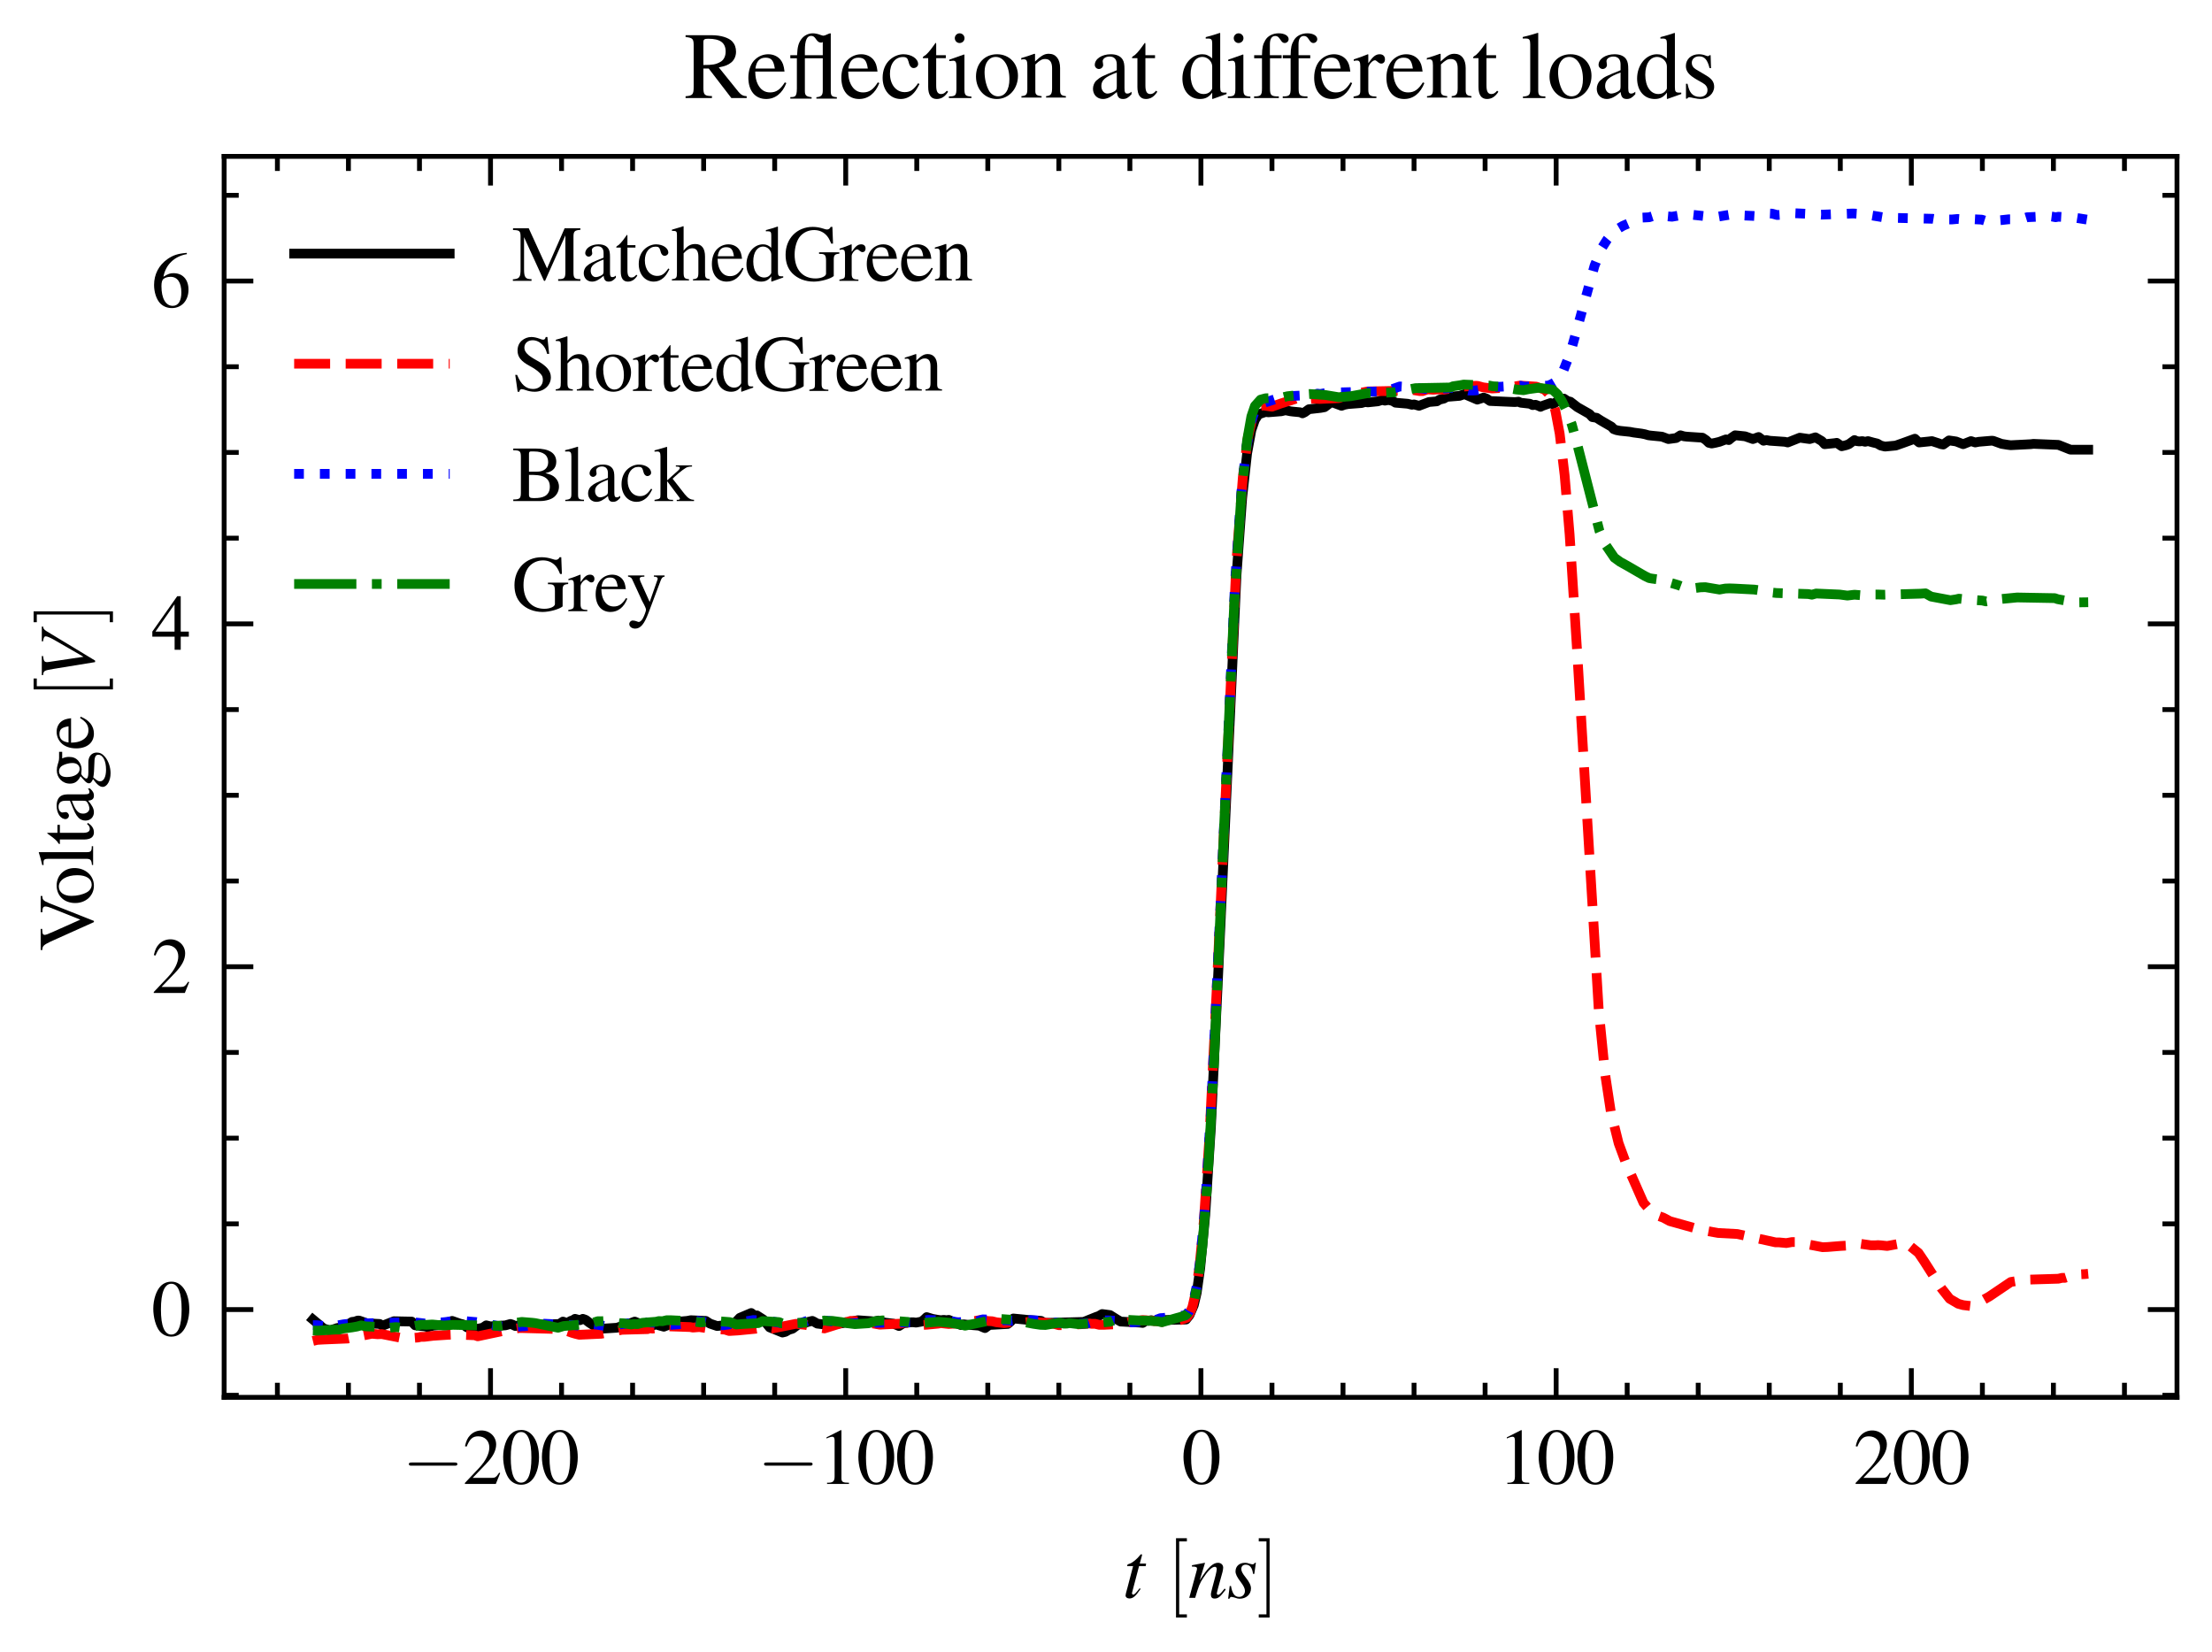 <svg xmlns="http://www.w3.org/2000/svg" xmlns:xlink="http://www.w3.org/1999/xlink" width="303.36" height="226.56" viewBox="0 0 227.52 169.92"><defs><style>*{stroke-linejoin:round;stroke-linecap:butt}</style></defs><g id="figure_1"><path id="patch_1" d="M0 169.92h227.52V0H0z" style="fill:none"/><g id="axes_1"><path id="patch_2" d="M23.055 143.72H223.92V16.085H23.055z" style="fill:none"/><g id="matplotlib.axis_1"><g id="xtick_1"><g id="line2d_1"><defs><path id="m7e71759894" d="M0 0v-3" style="stroke:#000;stroke-width:.5"/></defs><use xlink:href="#m7e71759894" x="50.453" y="143.721" style="stroke:#000;stroke-width:.5"/></g><g id="line2d_2"><defs><path id="mb47785da8f" d="M0 0v3" style="stroke:#000;stroke-width:.5"/></defs><use xlink:href="#mb47785da8f" x="50.453" y="16.084" style="stroke:#000;stroke-width:.5"/></g><g id="text_1" transform="matrix(.08 0 0 -.08 41.38 152.624)"><defs><path id="CMSY10-0" d="M4218 1472c108 0 224 0 224 128s-116 128-224 128H755c-109 0-224 0-224-128s115-128 224-128z" transform="scale(.016)"/><path id="NimbusRomNo9L-Regu-32" d="m3040 875-83 32c-237-363-320-421-608-421H819l1075 1123c570 593 820 1078 820 1576 0 638-519 1128-1184 1128-352 0-685-140-922-395-205-218-301-422-410-875l135-32c256 625 486 829 928 829 537 0 902-364 902-900 0-497-294-1090-832-1658L192 77V0h2496z" transform="scale(.016)"/><path id="NimbusRomNo9L-Regu-30" d="M1626 4352c-352 0-621-108-858-332-371-359-614-1095-614-1844 0-697 211-1446 512-1804C902 90 1229-64 1600-64c326 0 602 109 832 333 371 352 614 1095 614 1869 0 1312-582 2214-1420 2214m-20-166c538 0 826-723 826-2061 0-1337-282-2022-832-2022S768 788 768 2119c0 1357 288 2067 838 2067" transform="scale(.016)"/></defs><use xlink:href="#CMSY10-0" transform="scale(.996)"/><use xlink:href="#NimbusRomNo9L-Regu-32" transform="matrix(.996 0 0 .996 77.409 0)"/><use xlink:href="#NimbusRomNo9L-Regu-30" transform="matrix(.996 0 0 .996 127.222 0)"/><use xlink:href="#NimbusRomNo9L-Regu-30" transform="matrix(.996 0 0 .996 177.035 0)"/></g></g><g id="xtick_2"><use xlink:href="#m7e71759894" id="line2d_3" x="86.989" y="143.721" style="stroke:#000;stroke-width:.5"/><use xlink:href="#mb47785da8f" id="line2d_4" x="86.989" y="16.084" style="stroke:#000;stroke-width:.5"/><g id="text_2" transform="matrix(.08 0 0 -.08 77.915 152.624)"><defs><path id="NimbusRomNo9L-Regu-31" d="M1862 4339 710 3757v-90c77 32 148 58 173 71 115 45 224 70 288 70 135 0 192-97 192-303V592c0-213-51-360-153-419-96-57-186-77-455-77V0h1767v96c-506 0-608 64-608 374v3857z" transform="scale(.016)"/></defs><use xlink:href="#CMSY10-0" transform="scale(.996)"/><use xlink:href="#NimbusRomNo9L-Regu-31" transform="matrix(.996 0 0 .996 77.409 0)"/><use xlink:href="#NimbusRomNo9L-Regu-30" transform="matrix(.996 0 0 .996 127.222 0)"/><use xlink:href="#NimbusRomNo9L-Regu-30" transform="matrix(.996 0 0 .996 177.035 0)"/></g></g><g id="xtick_3"><use xlink:href="#m7e71759894" id="line2d_5" x="123.524" y="143.721" style="stroke:#000;stroke-width:.5"/><use xlink:href="#mb47785da8f" id="line2d_6" x="123.524" y="16.084" style="stroke:#000;stroke-width:.5"/><use xlink:href="#NimbusRomNo9L-Regu-30" id="text_3" transform="matrix(.08 0 0 -.08 121.532 152.624)"/></g><g id="xtick_4"><use xlink:href="#m7e71759894" id="line2d_7" x="160.06" y="143.721" style="stroke:#000;stroke-width:.5"/><use xlink:href="#mb47785da8f" id="line2d_8" x="160.06" y="16.084" style="stroke:#000;stroke-width:.5"/><g id="text_4" transform="matrix(.08 0 0 -.08 154.082 152.624)"><use xlink:href="#NimbusRomNo9L-Regu-31" transform="scale(.996)"/><use xlink:href="#NimbusRomNo9L-Regu-30" transform="matrix(.996 0 0 .996 49.813 0)"/><use xlink:href="#NimbusRomNo9L-Regu-30" transform="matrix(.996 0 0 .996 99.626 0)"/></g></g><g id="xtick_5"><use xlink:href="#m7e71759894" id="line2d_9" x="196.595" y="143.721" style="stroke:#000;stroke-width:.5"/><use xlink:href="#mb47785da8f" id="line2d_10" x="196.595" y="16.084" style="stroke:#000;stroke-width:.5"/><g id="text_5" transform="matrix(.08 0 0 -.08 190.618 152.624)"><use xlink:href="#NimbusRomNo9L-Regu-32" transform="scale(.996)"/><use xlink:href="#NimbusRomNo9L-Regu-30" transform="matrix(.996 0 0 .996 49.813 0)"/><use xlink:href="#NimbusRomNo9L-Regu-30" transform="matrix(.996 0 0 .996 99.626 0)"/></g></g><g id="xtick_6"><g id="line2d_11"><defs><path id="m7176e24583" d="M0 0v-1.5" style="stroke:#000;stroke-width:.5"/></defs><use xlink:href="#m7176e24583" x="28.532" y="143.721" style="stroke:#000;stroke-width:.5"/></g><g id="line2d_12"><defs><path id="m7bc31bf38c" d="M0 0v1.5" style="stroke:#000;stroke-width:.5"/></defs><use xlink:href="#m7bc31bf38c" x="28.532" y="16.084" style="stroke:#000;stroke-width:.5"/></g></g><g id="xtick_7"><use xlink:href="#m7176e24583" id="line2d_13" x="35.839" y="143.721" style="stroke:#000;stroke-width:.5"/><use xlink:href="#m7bc31bf38c" id="line2d_14" x="35.839" y="16.084" style="stroke:#000;stroke-width:.5"/></g><g id="xtick_8"><use xlink:href="#m7176e24583" id="line2d_15" x="43.146" y="143.721" style="stroke:#000;stroke-width:.5"/><use xlink:href="#m7bc31bf38c" id="line2d_16" x="43.146" y="16.084" style="stroke:#000;stroke-width:.5"/></g><g id="xtick_9"><use xlink:href="#m7176e24583" id="line2d_17" x="57.76" y="143.721" style="stroke:#000;stroke-width:.5"/><use xlink:href="#m7bc31bf38c" id="line2d_18" x="57.76" y="16.084" style="stroke:#000;stroke-width:.5"/></g><g id="xtick_10"><use xlink:href="#m7176e24583" id="line2d_19" x="65.067" y="143.721" style="stroke:#000;stroke-width:.5"/><use xlink:href="#m7bc31bf38c" id="line2d_20" x="65.067" y="16.084" style="stroke:#000;stroke-width:.5"/></g><g id="xtick_11"><use xlink:href="#m7176e24583" id="line2d_21" x="72.374" y="143.721" style="stroke:#000;stroke-width:.5"/><use xlink:href="#m7bc31bf38c" id="line2d_22" x="72.374" y="16.084" style="stroke:#000;stroke-width:.5"/></g><g id="xtick_12"><use xlink:href="#m7176e24583" id="line2d_23" x="79.682" y="143.721" style="stroke:#000;stroke-width:.5"/><use xlink:href="#m7bc31bf38c" id="line2d_24" x="79.682" y="16.084" style="stroke:#000;stroke-width:.5"/></g><g id="xtick_13"><use xlink:href="#m7176e24583" id="line2d_25" x="94.296" y="143.721" style="stroke:#000;stroke-width:.5"/><use xlink:href="#m7bc31bf38c" id="line2d_26" x="94.296" y="16.084" style="stroke:#000;stroke-width:.5"/></g><g id="xtick_14"><use xlink:href="#m7176e24583" id="line2d_27" x="101.603" y="143.721" style="stroke:#000;stroke-width:.5"/><use xlink:href="#m7bc31bf38c" id="line2d_28" x="101.603" y="16.084" style="stroke:#000;stroke-width:.5"/></g><g id="xtick_15"><use xlink:href="#m7176e24583" id="line2d_29" x="108.91" y="143.721" style="stroke:#000;stroke-width:.5"/><use xlink:href="#m7bc31bf38c" id="line2d_30" x="108.91" y="16.084" style="stroke:#000;stroke-width:.5"/></g><g id="xtick_16"><use xlink:href="#m7176e24583" id="line2d_31" x="116.217" y="143.721" style="stroke:#000;stroke-width:.5"/><use xlink:href="#m7bc31bf38c" id="line2d_32" x="116.217" y="16.084" style="stroke:#000;stroke-width:.5"/></g><g id="xtick_17"><use xlink:href="#m7176e24583" id="line2d_33" x="130.831" y="143.721" style="stroke:#000;stroke-width:.5"/><use xlink:href="#m7bc31bf38c" id="line2d_34" x="130.831" y="16.084" style="stroke:#000;stroke-width:.5"/></g><g id="xtick_18"><use xlink:href="#m7176e24583" id="line2d_35" x="138.138" y="143.721" style="stroke:#000;stroke-width:.5"/><use xlink:href="#m7bc31bf38c" id="line2d_36" x="138.138" y="16.084" style="stroke:#000;stroke-width:.5"/></g><g id="xtick_19"><use xlink:href="#m7176e24583" id="line2d_37" x="145.445" y="143.721" style="stroke:#000;stroke-width:.5"/><use xlink:href="#m7bc31bf38c" id="line2d_38" x="145.445" y="16.084" style="stroke:#000;stroke-width:.5"/></g><g id="xtick_20"><use xlink:href="#m7176e24583" id="line2d_39" x="152.753" y="143.721" style="stroke:#000;stroke-width:.5"/><use xlink:href="#m7bc31bf38c" id="line2d_40" x="152.753" y="16.084" style="stroke:#000;stroke-width:.5"/></g><g id="xtick_21"><use xlink:href="#m7176e24583" id="line2d_41" x="167.367" y="143.721" style="stroke:#000;stroke-width:.5"/><use xlink:href="#m7bc31bf38c" id="line2d_42" x="167.367" y="16.084" style="stroke:#000;stroke-width:.5"/></g><g id="xtick_22"><use xlink:href="#m7176e24583" id="line2d_43" x="174.674" y="143.721" style="stroke:#000;stroke-width:.5"/><use xlink:href="#m7bc31bf38c" id="line2d_44" x="174.674" y="16.084" style="stroke:#000;stroke-width:.5"/></g><g id="xtick_23"><use xlink:href="#m7176e24583" id="line2d_45" x="181.981" y="143.721" style="stroke:#000;stroke-width:.5"/><use xlink:href="#m7bc31bf38c" id="line2d_46" x="181.981" y="16.084" style="stroke:#000;stroke-width:.5"/></g><g id="xtick_24"><use xlink:href="#m7176e24583" id="line2d_47" x="189.288" y="143.721" style="stroke:#000;stroke-width:.5"/><use xlink:href="#m7bc31bf38c" id="line2d_48" x="189.288" y="16.084" style="stroke:#000;stroke-width:.5"/></g><g id="xtick_25"><use xlink:href="#m7176e24583" id="line2d_49" x="203.902" y="143.721" style="stroke:#000;stroke-width:.5"/><use xlink:href="#m7bc31bf38c" id="line2d_50" x="203.902" y="16.084" style="stroke:#000;stroke-width:.5"/></g><g id="xtick_26"><use xlink:href="#m7176e24583" id="line2d_51" x="211.209" y="143.721" style="stroke:#000;stroke-width:.5"/><use xlink:href="#m7bc31bf38c" id="line2d_52" x="211.209" y="16.084" style="stroke:#000;stroke-width:.5"/></g><g id="xtick_27"><use xlink:href="#m7176e24583" id="line2d_53" x="218.516" y="143.721" style="stroke:#000;stroke-width:.5"/><use xlink:href="#m7bc31bf38c" id="line2d_54" x="218.516" y="16.084" style="stroke:#000;stroke-width:.5"/></g><g id="text_6" transform="matrix(.08 0 0 -.08 115.47 164.327)"><defs><path id="NimbusRomNo9L-ReguItal-74" d="M1894 2752h-512l180 658c6 13 6 26 6 32 0 45-19 64-51 64-39 0-58-6-96-58-250-325-647-645-851-702-160-51-205-89-205-160 0-6 0-19 6-38h474L384 783c-13-58-19-77-38-134-58-193-109-418-109-470C237 39 371-64 544-64c294 0 506 179 909 775l-83 45c-314-404-416-507-519-507-57 0-96 51-96 128 0 7 0 13 7 32l563 2139h537z" transform="scale(.016)"/><path id="CMR10-5b" d="M1632-1600v257h-621v5887h621v257H755v-6401z" transform="scale(.016)"/><path id="NimbusRomNo9L-ReguItal-6e" d="m2944 739-134-167c-186-237-301-340-391-340-51 0-102 51-102 102 0 46 0 46 89 404l365 1322c32 134 58 275 58 365 0 231-173 391-423 391-409 0-812-384-1472-1410l429 1397-19 12c-346-70-480-95-1037-197v-108c327 0 410-38 410-167 0-39-7-77-13-109L90-12h480c300 1014 358 1156 640 1592 384 589 710 911 947 911 96 0 153-71 153-187 0-76-38-288-89-487L1939 758c-83-327-102-417-102-481 0-244 89-346 301-346 288 0 454 135 896 725z" transform="scale(.016)"/><path id="NimbusRomNo9L-ReguItal-73" d="M230 945 102-83h103C256 29 294 64 358 64c71 0 186-30 314-69 141-55 250-78 352-78 538 0 922 346 922 832 0 243-135 525-436 896-243 300-345 499-345 672 0 211 134 346 358 346 333 0 525-240 589-743h102l128 896h-89c-51-96-103-123-192-123-45 0-109 15-231 51-160 58-256 72-358 72-467 0-774-274-774-702 0-204 134-479 403-824 249-326 358-549 358-734 0-288-192-492-473-492-352 0-551 266-653 881z" transform="scale(.016)"/><path id="CMR10-5d" d="M1018 4801H141v-257h621v-5887H141v-257h877z" transform="scale(.016)"/></defs><use xlink:href="#NimbusRomNo9L-ReguItal-74" transform="scale(.996)"/><use xlink:href="#CMR10-5b" transform="matrix(.996 0 0 .996 56.608 0)"/><use xlink:href="#NimbusRomNo9L-ReguItal-6e" transform="matrix(.996 0 0 .996 84.204 0)"/><use xlink:href="#NimbusRomNo9L-ReguItal-73" transform="matrix(.996 0 0 .996 134.017 0)"/><use xlink:href="#CMR10-5d" transform="matrix(.996 0 0 .996 172.77 0)"/></g></g><g id="matplotlib.axis_2"><g id="ytick_1"><g id="line2d_55"><defs><path id="m2fc3adfd47" d="M0 0h3" style="stroke:#000;stroke-width:.5"/></defs><use xlink:href="#m2fc3adfd47" x="23.055" y="134.693" style="stroke:#000;stroke-width:.5"/></g><g id="line2d_56"><defs><path id="mb4bd685472" d="M0 0h-3" style="stroke:#000;stroke-width:.5"/></defs><use xlink:href="#mb4bd685472" x="223.92" y="134.693" style="stroke:#000;stroke-width:.5"/></g><use xlink:href="#NimbusRomNo9L-Regu-30" id="text_7" transform="matrix(.08 0 0 -.08 15.57 137.394)"/></g><g id="ytick_2"><use xlink:href="#m2fc3adfd47" id="line2d_57" x="23.055" y="99.429" style="stroke:#000;stroke-width:.5"/><use xlink:href="#mb4bd685472" id="line2d_58" x="223.92" y="99.429" style="stroke:#000;stroke-width:.5"/><use xlink:href="#NimbusRomNo9L-Regu-32" id="text_8" transform="matrix(.08 0 0 -.08 15.57 102.131)"/></g><g id="ytick_3"><use xlink:href="#m2fc3adfd47" id="line2d_59" x="23.055" y="64.166" style="stroke:#000;stroke-width:.5"/><use xlink:href="#mb4bd685472" id="line2d_60" x="223.92" y="64.166" style="stroke:#000;stroke-width:.5"/><g id="text_9" transform="matrix(.08 0 0 -.08 15.57 66.868)"><defs><path id="NimbusRomNo9L-Regu-34" d="M3021 1497h-653v2855h-282L77 1497v-409h1798V32h493v1056h653zm-1152 0H333l1536 2201z" transform="scale(.016)"/></defs><use xlink:href="#NimbusRomNo9L-Regu-34" transform="scale(.996)"/></g></g><g id="ytick_4"><use xlink:href="#m2fc3adfd47" id="line2d_61" x="23.055" y="28.903" style="stroke:#000;stroke-width:.5"/><use xlink:href="#mb4bd685472" id="line2d_62" x="223.92" y="28.903" style="stroke:#000;stroke-width:.5"/><g id="text_10" transform="matrix(.08 0 0 -.08 15.57 31.605)"><defs><path id="NimbusRomNo9L-Regu-36" d="M2854 4391c-729-64-1100-186-1568-512C595 3386 218 2656 218 1802c0-554 172-1114 448-1432C909 89 1254-64 1651-64c794 0 1344 605 1344 1485 0 815-467 1331-1203 1331-282 0-416-45-819-288 173 967 889 1658 1894 1824zM1549 2458c550 0 870-458 870-1254 0-700-249-1088-697-1088-564 0-909 598-909 1584 0 325 51 503 179 599 134 101 333 159 557 159" transform="scale(.016)"/></defs><use xlink:href="#NimbusRomNo9L-Regu-36" transform="scale(.996)"/></g></g><g id="ytick_5"><g id="line2d_63"><defs><path id="mf8d28d2078" d="M0 0h1.5" style="stroke:#000;stroke-width:.5"/></defs><use xlink:href="#mf8d28d2078" x="23.055" y="143.508" style="stroke:#000;stroke-width:.5"/></g><g id="line2d_64"><defs><path id="m391ac4e44a" d="M0 0h-1.5" style="stroke:#000;stroke-width:.5"/></defs><use xlink:href="#m391ac4e44a" x="223.92" y="143.508" style="stroke:#000;stroke-width:.5"/></g></g><g id="ytick_6"><use xlink:href="#mf8d28d2078" id="line2d_65" x="23.055" y="125.877" style="stroke:#000;stroke-width:.5"/><use xlink:href="#m391ac4e44a" id="line2d_66" x="223.92" y="125.877" style="stroke:#000;stroke-width:.5"/></g><g id="ytick_7"><use xlink:href="#mf8d28d2078" id="line2d_67" x="23.055" y="117.061" style="stroke:#000;stroke-width:.5"/><use xlink:href="#m391ac4e44a" id="line2d_68" x="223.92" y="117.061" style="stroke:#000;stroke-width:.5"/></g><g id="ytick_8"><use xlink:href="#mf8d28d2078" id="line2d_69" x="23.055" y="108.245" style="stroke:#000;stroke-width:.5"/><use xlink:href="#m391ac4e44a" id="line2d_70" x="223.92" y="108.245" style="stroke:#000;stroke-width:.5"/></g><g id="ytick_9"><use xlink:href="#mf8d28d2078" id="line2d_71" x="23.055" y="90.614" style="stroke:#000;stroke-width:.5"/><use xlink:href="#m391ac4e44a" id="line2d_72" x="223.92" y="90.614" style="stroke:#000;stroke-width:.5"/></g><g id="ytick_10"><use xlink:href="#mf8d28d2078" id="line2d_73" x="23.055" y="81.798" style="stroke:#000;stroke-width:.5"/><use xlink:href="#m391ac4e44a" id="line2d_74" x="223.92" y="81.798" style="stroke:#000;stroke-width:.5"/></g><g id="ytick_11"><use xlink:href="#mf8d28d2078" id="line2d_75" x="23.055" y="72.982" style="stroke:#000;stroke-width:.5"/><use xlink:href="#m391ac4e44a" id="line2d_76" x="223.92" y="72.982" style="stroke:#000;stroke-width:.5"/></g><g id="ytick_12"><use xlink:href="#mf8d28d2078" id="line2d_77" x="23.055" y="55.351" style="stroke:#000;stroke-width:.5"/><use xlink:href="#m391ac4e44a" id="line2d_78" x="223.92" y="55.351" style="stroke:#000;stroke-width:.5"/></g><g id="ytick_13"><use xlink:href="#mf8d28d2078" id="line2d_79" x="23.055" y="46.535" style="stroke:#000;stroke-width:.5"/><use xlink:href="#m391ac4e44a" id="line2d_80" x="223.92" y="46.535" style="stroke:#000;stroke-width:.5"/></g><g id="ytick_14"><use xlink:href="#mf8d28d2078" id="line2d_81" x="23.055" y="37.719" style="stroke:#000;stroke-width:.5"/><use xlink:href="#m391ac4e44a" id="line2d_82" x="223.92" y="37.719" style="stroke:#000;stroke-width:.5"/></g><g id="ytick_15"><use xlink:href="#mf8d28d2078" id="line2d_83" x="23.055" y="20.088" style="stroke:#000;stroke-width:.5"/><use xlink:href="#m391ac4e44a" id="line2d_84" x="223.92" y="20.088" style="stroke:#000;stroke-width:.5"/></g><g id="text_11" transform="matrix(0 -.08 -.08 0 9.578 97.843)"><defs><path id="NimbusRomNo9L-Regu-56" d="M4461 4231H3149v-135c352 0 467-70 467-250 0-102-45-274-122-466l-940-2347-967 2166c-211 468-262 615-262 711 0 122 89 186 294 186 26 0 96 0 186 13v122H102v-135c314 0 404-89 679-657L2355-64h96l1421 3585c211 505 282 575 589 575z" transform="scale(.016)"/><path id="NimbusRomNo9L-Regu-6f" d="M1600 2944c-832 0-1414-614-1414-1498C186 582 781-64 1587-64c807 0 1421 678 1421 1562 0 838-589 1446-1408 1446m-83-179c537 0 915-615 915-1491 0-724-288-1159-768-1159-250 0-486 154-621 410-179 333-281 781-281 1235 0 608 300 1005 755 1005" transform="scale(.016)"/><path id="NimbusRomNo9L-Regu-6c" d="M122 4000h236c205 0 269-90 269-390V557c0-346-89-429-493-461V0h1511v109c-403 0-480 64-480 419v3843l-26 13c-333-109-576-173-1017-281z" transform="scale(.016)"/><path id="NimbusRomNo9L-Regu-74" d="M1632 2880H986v742c0 64-7 84-45 84-45-58-83-116-128-180-243-352-519-659-621-685-70-47-109-93-109-126 0-20 7-33 26-33h339V751c0-539 192-815 570-815 313 0 556 154 768 487l-84 70c-134-160-243-224-384-224-236 0-332 174-332 578v1835h646z" transform="scale(.016)"/><path id="NimbusRomNo9L-Regu-61" d="M2829 423c-109-90-186-122-282-122-147 0-192 89-192 371v1248c0 333-32 518-128 672-141 230-416 352-793 352-602 0-1076-314-1076-717 0-147 128-275 276-275 153 0 288 128 288 269 0 25-7 57-13 102-13 58-19 109-19 154 0 173 204 313 460 313 314 0 487-185 487-531v-390c-986-397-1095-448-1370-691-141-128-230-346-230-557 0-403 281-685 672-685 281 0 544 134 934 467 32-333 147-467 410-467 217 0 352 77 576 320zm-992 360c0-199-32-257-167-334-153-90-332-148-467-148-224 0-403 219-403 495v26c0 379 262 611 1037 893z" transform="scale(.016)"/><path id="NimbusRomNo9L-Regu-67" d="M3008 2496v250h-493c-128 0-224 17-352 56l-141 45c-172 56-345 84-512 84-595 0-1068-464-1068-1050 0-405 172-651 595-863-122-112-237-219-275-250-212-180-295-305-295-430 0-132 77-207 339-332-454-335-627-549-627-787 0-343 499-627 1107-627 480 0 980 170 1312 446 244 203 352 414 352 663 0 407-300 683-774 683h-826c-339 0-499 59-499 164 0 130 211 360 384 412 58-7 103-13 122-13 121-13 205-19 243-19 237 0 493 98 691 275 211 184 307 414 307 742 0 190-32 341-121 551zM941-13c211-45 723-83 1037-83 582 0 793-84 793-318 0-377-486-629-1209-629-564 0-935 188-935 473 0 150 45 234 314 557m32 2158c0 381 179 607 473 607 199 0 365-110 468-303 115-226 192-522 192-774 0-361-186-587-480-587-384 0-653 419-653 1038z" transform="scale(.016)"/><path id="NimbusRomNo9L-Regu-65" d="M2611 1053c-307-489-582-675-992-675-365 0-640 186-825 552-116 244-160 456-173 849h1971c-51 414-115 598-275 802-192 230-487 363-819 363-320 0-621-115-864-333-301-262-474-717-474-1241C160 486 621-64 1357-64c608 0 1088 379 1357 1072zM634 1984c70 495 288 730 678 730s544-179 627-730z" transform="scale(.016)"/><path id="NimbusRomNo9L-ReguItal-56" d="M4403 4140H3213v-102c288-32 403-96 403-218 0-121-122-397-333-762L1965 776l-423 2840c-6 32-6 57-6 95 0 219 90 282 493 327v102H486v-102c359-45 372-64 506-865l544-3333h122l2387 3942c109 173 211 250 358 250z" transform="scale(.016)"/></defs><use xlink:href="#NimbusRomNo9L-Regu-56" transform="scale(.996)"/><use xlink:href="#NimbusRomNo9L-Regu-6f" transform="matrix(.996 0 0 .996 59.079 0)"/><use xlink:href="#NimbusRomNo9L-Regu-6c" transform="matrix(.996 0 0 .996 108.892 0)"/><use xlink:href="#NimbusRomNo9L-Regu-74" transform="matrix(.996 0 0 .996 136.587 0)"/><use xlink:href="#NimbusRomNo9L-Regu-61" transform="matrix(.996 0 0 .996 164.282 0)"/><use xlink:href="#NimbusRomNo9L-Regu-67" transform="matrix(.996 0 0 .996 208.516 0)"/><use xlink:href="#NimbusRomNo9L-Regu-65" transform="matrix(.996 0 0 .996 258.33 0)"/><use xlink:href="#CMR10-5b" transform="matrix(.996 0 0 .996 324.702 0)"/><use xlink:href="#NimbusRomNo9L-ReguItal-56" transform="matrix(.996 0 0 .996 347.316 0)"/><use xlink:href="#CMR10-5d" transform="matrix(.996 0 0 .996 420.84 0)"/></g></g><path id="line2d_85" d="m32.185 135.715 1.096.917.658.212.73-.247.585-.106.293-.176.219-.07.438-.283.293-.035.292-.106h.146l.804.282 1.315.07.292.177 1.17-.459 1.826.036.366.388.95.105.365.071.511-.141.877-.07.293-.142.292-.105.511-.177.804.282.292.07.439.318.804.106.292.035.511-.106.366-.246.438.105 1.535-.105.511-.141.22.07.292.141.511-.106.292-.07.293.035.438-.14.292.034.22.07.146.071.292-.035 2.046-.07.365-.247.293.106h.219l.292-.177.22-.07.219-.141.511.14.292-.14.293.105.365.283.438.282h.22l.219.211.292.141 1.68-.106.731-.246.366-.106.73-.282 1.389.564.804-.282.292.106.511.14 1.243-.493 1.169-.106.365-.07 1.535.07.438.282.73.247.658-.07.147-.07.511.14.585-.388.438-.458 1.17-.494.365.282.219-.035.657.423.658.811 1.315.53.293-.071.365-.212.365-.106.658-.493.365-.106h.22l.365-.106.438-.106.146.07.366.212.877.106.365.07.438-.105.877-.106.366-.106.438.106.365-.212.439-.105 1.461.105.22.036.438-.106.658.212.876.105.585.247.438-.282.804-.106h.22l.292.036.584-.106.293-.247.219-.212.584.177.585.105.292.036.292-.036.293.036.219-.036 1.242.53.292-.071.293.035 1.315.106.585.247.438-.318 1.9-.105.292-.247.292-.318 1.096.106.293.035 1.461.106.366.212 4.018-.106 1.316-.529.219-.07.365-.212.804.106.73.458.366.212 1.973.106.292.035.366-.247.219.035.292-.07.292.07.366-.07 2.923-.07.365-.46.438-1.022.293-1.234.365-2.574.512-5.396.584-9.027.877-18.442 1.754-38.296.584-8.005.512-4.62.438-2.397.366-1.058.365-.564.73-.247.293.035 1.315-.106.439-.105.511.105.292.036.731.07.22.106.218-.106.439-.317.95-.106.292-.035.365-.07.658-.494h.146l.95.352.292-.106.366-.07 1.388-.106.366-.106.292.036 1.023-.106.438-.141.293.07.365-.07.438.105.293.177 1.242.106.438.105.22-.035.51.141 1.024-.388.804-.07.292-.177.438-.105.293-.177 1.315-.105.511-.177 1.316.564.657-.211.293.106.365.246 2.411.106h.22l.292-.035.22.106.949.106.292.14.293-.035.292.106.22.106.218-.106.804-.282.22.106.218-.106.512-.353.438-.105.366.246.292.071.73.564 1.243.705.292.318.439.07.438.282 1.096.635.22.247.292.106.365.07 1.023.106.365.07.804.106.365.071.366.106.292.035 1.096.106.658.247.292-.036.512-.07.438-.282.365.106.293.035 1.607.106.366.246.292.283.292.07.366-.07.438-.106.658-.247.292.07.292-.246.366-.247 1.022.106.804.282.585-.212.511.388.293-.07.365.07 1.534.106.293.07 1.242-.493.73.105.293.036.585-.177.657.388.292.318 1.023-.106.22-.035.511.352.439-.106.292-.105.584-.424.22.106.292.036.292-.036.292.07.293-.07.511.141.439.106.365.212.438.105 1.097-.105.803-.282.293-.106.876-.318.22.212.219.176 1.023-.105.292-.036.658.212.292.106.22.035.584-.423.73.106.731.282.804-.318.438.141.366-.07 1.242-.106h.22l.876.317.658.106.292.035 2.046-.105.292-.036 2.558.106 1.242.494h1.827" clip-path="url(#p11831ceabe)" style="fill:none;stroke:#000;stroke-linecap:square"/><path id="line2d_86" d="m32.185 137.92.439-.107.584-.035 2.558-.106 2.484-.493.585.052.438-.017 2.339.458 1.388-.106.292-.07h.366l.876-.106 1.608-.106.438-.017h.439l1.827.07.292.106 3.507-.74.731-.106h.438l3.873.106.658.211.219.07.292.106.366.106.365.088 2.265-.105 2.12-.406 2.63-.07.219-.089.292.036.731-.089.512-.158 2.63.088.292.053.658-.053 1.17.176 1.46.088.439.141.585-.035.292-.017.73-.07 1.097-.107.219-.035h.365l.366-.106.803.106 2.412-.476.95.106.365.07 1.607.3 1.462-.458.292-.124.585-.088.365-.106h.439l.95.106 1.607.282 2.12-.106.438-.105 1.315.105.438.141.585-.035 1.096-.106.292-.053.804.089 1.607-.106 1.608-.3.877.106.365.017.439.106.803.088.95-.105h.366l.657.053.95-.124.804.106.585.035.803.106.512.141h.438l1.973-.106.731-.07.22.035h.365l.438.106h.438l2.12-.106.584-.176 1.315-.212 1.389.106.803.106h.439l.95-.106.95-.335.292-.406.292-.705.293-1.252.438-2.909.438-4.567.585-8.727.73-14.864 2.047-44.413.657-8.605.512-4.072.511-2.222.366-.688.438-.37.292-.035.877.123.877-.317 1.461-.458.366-.142.657.106.439.018.511-.035.585.035 1.973-.088.658-.23.438-.105 1.9-.353 4.384-.088.292-.053.658.106h.292l.512-.176.584.035.512-.035.584.035 1.681-.3 1.608-.106.219.018.511.14.95.124 1.608-.105 1.242-.194 1.68.105.877.318.366.37.438.811.293 1.005.438 2.327.511 4.285.512 6.083.804 12.518 2.192 36.41.658 6.611.584 3.844.804 3.244.73 1.975 1.827 4.143.658.758.658.512.73.264.658.353 2.777.775.511.142 1.68.3 1.974.105 3.946.864h.365l.73.07.585-.105h.292l.366.07.657.106 1.827.353.512-.018 1.315-.106.585-.035 1.096-.088.365-.106 1.096.159h.438l.293-.018.292.018.658.07 1.9-.352 1.315 1.058.584.863 1.754 2.751.877 1.11.877.512.511.141.731.088.73-.282 1.243-.705 2.192-1.481 1.388-.23 3.508-.105.365-.088h.292l.658-.212 1.023-.159.365-.017.366-.035" clip-path="url(#p11831ceabe)" style="fill:none;stroke-dasharray:3.7,1.6;stroke-dashoffset:0;stroke:red"/><path id="line2d_87" d="M32.185 136.297h.439l.804.106.584.07.366-.088.584-.106.365-.07 1.023-.106.731-.07.73.07 3.947-.106h.438l.512.018.95.106.584.035.804-.106.73-.07.804-.106.658-.053 1.096.106.658.053.584.105 1.68.3.585.088.293.036h.73l.731-.089.366-.017 1.096-.159.365-.018.365-.088 2.12.106.51.035h.44l1.168.106.366.018.657-.212 1.389.23.511-.106.804-.089.73-.105 1.097-.159 2.265.106 1.242.194 1.316-.106.657-.265.366-.088.365.07.73.107 1.827.335 1.096-.159.439-.106 1.607-.282 1.681.106 1.68.3 1.535-.106.73-.247h.366l.366-.07 1.388.105 1.461.247 7.307-.106 1.462-.247 2.046.106 1.023.141 1.973-.106.584-.193 2.485.105.511.036.95-.124 1.754.106 1.096.159 1.242.105.95.124 1.754-.088.584-.194.804-.106.22-.018h.438l2.119.088.438.124.658-.07h.438l1.096-.089.731-.282.292-.018.731-.088h.292l.439-.105.804-.071.365-.388.438-.952.366-1.64.365-2.697.512-5.678.584-9.503.73-15.622 1.755-38.983.657-9.292.512-4.549.511-2.715.366-1.023.438-.528.585-.318 1.169-.388.292-.123.804-.106.73-.07 1.9-.089.512-.14.292.035.585-.106.657-.07.512.017 4.238-.106 1.023-.141.365-.088.804-.282.292.017.804.089 1.242.105.804.106.365-.017.293.035.438-.124h.439l.73-.07.512.088.438.106h.366l.365.088h.438l.293-.018 1.315-.229h.438l.293-.123 2.119-.106.438-.018.365.088 2.485-.105.365-.16.292-.175.877-1.182.731-1.851.804-2.874 1.68-6.083.731-1.798.585-.917.73-.882.877-.511 1.973-.846.439-.018.292-.018.658-.211 1.096.106.584.053 1.535-.265.95.106.803.088.585.106.511.017 1.462-.246 2.411.105.585.036.511-.106.585-.176.365.017.512.141.292-.017.365-.106.293-.018.657-.053 2.265.106.658.053 2.85-.106.438-.017.585.035.365-.018.366.088.657.106 1.389.23h.438l4.384.105 1.096.176.439-.105h.438l.585-.053.438.035.292-.053 1.754.088.512.159 1.461-.106.804-.088h.365l.585-.053h.438l.512-.159 2.265-.105.292.035.366.07.292-.052 1.754.105 1.315.212" clip-path="url(#p11831ceabe)" style="fill:none;stroke-dasharray:1,1.65;stroke-dashoffset:0;stroke:#00f"/><path id="line2d_88" d="m32.185 136.844.512.017 1.754-.106h.438l.365-.105.95-.124.512-.088.438-.123.439.105 2.192.089.292.052.658-.07.803.106 1.827-.353.512.018.584-.036 1.17.106.292-.017.657-.053 4.896.106.22-.036.438-.106 1.534-.264 1.096.088.293.035 2.338.476.584-.176.658-.053 1.17-.106.657-.246.584.053.439-.142h.365l.585-.035 1.315.23.365.017.804.123.292-.052.366.017.511-.14 1.389-.107.292-.07.365.017.439-.105h.438l2.12.105.95.124 1.168-.176.658.052 1.17.089.657.246.657-.052 1.608-.089.438-.211 1.681.106.292.123 3.435-.088.511-.141.512-.053.292.053.438-.018.95.124.512.105.877.106 1.388-.088.658-.212.803-.088 1.9.106.658.053.438.088.366.088.657-.053 1.17-.105.584-.036 1.17.106.364.07.731.106.439.124.511-.106 2.923-.6 1.461.106 2.12.406.73.106.512.017 1.461-.246.438.105h.293l.292-.053.877.106 1.827-.106.73-.07.731-.07.365-.16.731-.07 2.12.106h.438l1.315.088.365.088 2.338-.67.293-.211.438-.67.292-.847.366-1.85.438-3.527.512-6.524.657-11.672 1.096-25.6 1.023-22.481.731-11.16.585-5.484.438-2.469.366-1.075.584-.653.512-.14.511-.018 1.315-.088.439-.106.804-.088.876-.106.585-.035 1.608.105 1.388.23 1.242-.106 1.754-.318.511.018 2.192-.106 2.193-.423 3.58-.07.292-.124.731-.106.365-.07 2.63.106.366.07.293.018.584.035.585.088.365.088.585.106.73.07.512-.105 1.023-.141.877.106.584.088.512.476.438.67.512 1.058.511 1.357.585 2.134 2.265 8.833.585 1.358.95 1.393.584.423.73.405 1.097.635.73.423.439.212.292.053.804.106 1.9.564.95.352.511-.017.804-.106.512-.018 1.46.247.586-.106.438-.017.511.017 2.046.106 1.096.159.366.106.804.088 3.288.106.365.07.439-.123 2.41.105.805.106.73-.088.658.053.804-.106.584.035h.439l.511.018 3.8-.106.512-.035.292.176.292.159 1.973.37.585-.088.292-.07.804.088 1.607.106.366.088 1.388-.23 1.096-.105.73-.07 3.873.07.293.106 1.827.335 1.315-.018" clip-path="url(#p11831ceabe)" style="fill:none;stroke-dasharray:6.4,1.6,1,1.6;stroke-dashoffset:0;stroke:green"/><path id="patch_3" d="M23.055 143.72V16.085" style="fill:none;stroke:#000;stroke-width:.5;stroke-linejoin:miter;stroke-linecap:square"/><path id="patch_4" d="M223.92 143.72V16.085" style="fill:none;stroke:#000;stroke-width:.5;stroke-linejoin:miter;stroke-linecap:square"/><path id="patch_5" d="M23.055 143.72H223.92" style="fill:none;stroke:#000;stroke-width:.5;stroke-linejoin:miter;stroke-linecap:square"/><path id="patch_6" d="M23.055 16.084H223.92" style="fill:none;stroke:#000;stroke-width:.5;stroke-linejoin:miter;stroke-linecap:square"/><g id="text_12" transform="matrix(.096 0 0 -.096 70.35 10.084)"><defs><path id="NimbusRomNo9L-Regu-52" d="M4218 121c-244 19-372 84-557 303L2342 2061c429 82 621 158 832 327 205 165 327 430 327 725 0 272-83 505-250 688-243 258-774 423-1376 423H109v-122c480-51 544-121 544-574V765c0-529-64-606-544-644V0h1773v134c-493 0-576 85-576 558v1292h358L3187 0h1031zM1306 3762c0 175 70 225 326 225 800 0 1171-271 1171-864 0-316-134-581-365-700-294-165-518-202-1132-202z" transform="scale(.016)"/><path id="NimbusRomNo9L-Regu-3" d="M205 2675h441V637c0-293-38-456-128-515-64-45-128-58-313-58V-38h1433v96c-364 39-454 117-454 416v2201h1203V507c0-319-96-423-429-449v-96h1376v96c-345 26-409 90-409 424v3857l-32 13c-51-6-122-32-199-70-121-58-211-90-268-90-32 0-96 19-192 51-180 71-365 109-519 109-301 0-595-151-774-398-192-271-256-518-282-1074H205zm2182 205H1184v328c0 656 134 971 416 971 141 0 218-50 333-221 121-176 205-232 352-232 45 0 70 12 102 44z" transform="scale(.016)"/><path id="NimbusRomNo9L-Regu-63" d="M2547 998c-307-448-537-601-902-601-583 0-992 512-992 1248 0 659 352 1113 870 1113 231 0 314-70 378-307l38-141c51-179 167-294 301-294 166 0 307 122 307 269 0 358-448 659-985 659-314 0-640-128-903-358-320-282-499-717-499-1223C160 531 666-64 1376-64c288 0 544 102 774 301 173 153 295 326 487 704z" transform="scale(.016)"/><path id="NimbusRomNo9L-Regu-69" d="m1120 2929-992-350v-95l51 6c77 12 160 19 218 19 153 0 211-103 211-384V640c0-461-64-531-506-531V0h1517v96c-422 32-473 95-473 554v2260zM819 4352c-173 0-320-147-320-326s141-327 320-327c186 0 333 141 333 327 0 179-147 326-333 326" transform="scale(.016)"/><path id="NimbusRomNo9L-Regu-6e" d="M102 2579c39 19 103 26 173 26 179 0 237-96 237-410V608c0-365-70-454-397-480V32h1357v96c-326 26-422 102-422 333v1798c307 288 448 365 659 365 313 0 467-198 467-621V666c0-404-83-512-403-538V32h1331v96c-314 32-390 109-390 422v1466c0 602-282 960-756 960-294 0-492-109-928-518v505l-44 13c-314-115-532-186-884-288z" transform="scale(.016)"/><path id="NimbusRomNo9L-Regu-64" d="m2202-64 940 333v96h-147c-230 0-281 70-281 366v3633l-32 13c-308-109-532-173-941-281v-102c51 6 89 6 141 6 236 0 294-64 294-328V2669c-243 205-416 275-672 275-736 0-1331-723-1331-1632C173 493 653-64 1357-64c358 0 601 128 819 429V-45zm-26 717c0-45-45-122-109-192-115-128-275-192-461-192-531 0-883 512-883 1299 0 723 314 1197 800 1197 339 0 653-301 653-640z" transform="scale(.016)"/><path id="NimbusRomNo9L-Regu-66" d="M1978 2880h-788v731c0 367 122 562 365 562 135 0 224-63 339-246 103-164 180-227 288-227 148 0 269 114 269 259 0 229-281 393-665 393-397 0-736-171-903-461-166-278-217-506-224-1011H134v-205h525V656c0-471-70-547-531-547V0h1664v109c-525 0-595 71-595 552v2014h781z" transform="scale(.016)"/><path id="NimbusRomNo9L-Regu-72" d="M45 2496c89 19 147 26 224 26 160 0 217-103 217-384V538c0-320-44-365-454-442V0h1536v102c-435 0-544 97-544 463v1448c0 206 275 528 448 528 38 0 96-32 166-96 103-90 173-128 256-128 154 0 250 109 250 288 0 211-134 339-352 339-269 0-454-147-768-601v588l-32 13c-339-141-570-223-947-345z" transform="scale(.016)"/><path id="NimbusRomNo9L-Regu-73" d="m2016 2010-26 870h-70l-13-13c-57-45-64-51-89-51-39 0-103 13-173 45-141 54-282 83-448 83-506 0-871-328-871-790 0-358 205-615 749-923l371-211c224-128 333-283 333-481 0-283-205-462-531-462-218 0-416 82-538 221-134 157-192 302-275 662H333V-39h83c45 72 70 87 147 87 58 0 147-13 295-50 179-37 352-62 467-62 493 0 902 372 902 821 0 320-153 532-537 763l-692 410c-179 103-275 264-275 437 0 257 199 436 493 436 365 0 557-220 704-793z" transform="scale(.016)"/></defs><use xlink:href="#NimbusRomNo9L-Regu-52" transform="scale(.996)"/><use xlink:href="#NimbusRomNo9L-Regu-65" transform="matrix(.996 0 0 .996 66.45 0)"/><use xlink:href="#NimbusRomNo9L-Regu-3" transform="matrix(.996 0 0 .996 110.684 0)"/><use xlink:href="#NimbusRomNo9L-Regu-65" transform="matrix(.996 0 0 .996 166.075 0)"/><use xlink:href="#NimbusRomNo9L-Regu-63" transform="matrix(.996 0 0 .996 210.309 0)"/><use xlink:href="#NimbusRomNo9L-Regu-74" transform="matrix(.996 0 0 .996 254.542 0)"/><use xlink:href="#NimbusRomNo9L-Regu-69" transform="matrix(.996 0 0 .996 282.238 0)"/><use xlink:href="#NimbusRomNo9L-Regu-6f" transform="matrix(.996 0 0 .996 309.933 0)"/><use xlink:href="#NimbusRomNo9L-Regu-6e" transform="matrix(.996 0 0 .996 359.746 0)"/><use xlink:href="#NimbusRomNo9L-Regu-61" transform="matrix(.996 0 0 .996 434.466 0)"/><use xlink:href="#NimbusRomNo9L-Regu-74" transform="matrix(.996 0 0 .996 478.7 0)"/><use xlink:href="#NimbusRomNo9L-Regu-64" transform="matrix(.996 0 0 .996 531.301 0)"/><use xlink:href="#NimbusRomNo9L-Regu-69" transform="matrix(.996 0 0 .996 581.114 0)"/><use xlink:href="#NimbusRomNo9L-Regu-66" transform="matrix(.996 0 0 .996 608.81 0)"/><use xlink:href="#NimbusRomNo9L-Regu-66" transform="matrix(.996 0 0 .996 639.494 0)"/><use xlink:href="#NimbusRomNo9L-Regu-65" transform="matrix(.996 0 0 .996 672.67 0)"/><use xlink:href="#NimbusRomNo9L-Regu-72" transform="matrix(.996 0 0 .996 716.903 0)"/><use xlink:href="#NimbusRomNo9L-Regu-65" transform="matrix(.996 0 0 .996 750.078 0)"/><use xlink:href="#NimbusRomNo9L-Regu-6e" transform="matrix(.996 0 0 .996 794.311 0)"/><use xlink:href="#NimbusRomNo9L-Regu-74" transform="matrix(.996 0 0 .996 844.125 0)"/><use xlink:href="#NimbusRomNo9L-Regu-6c" transform="matrix(.996 0 0 .996 896.726 0)"/><use xlink:href="#NimbusRomNo9L-Regu-6f" transform="matrix(.996 0 0 .996 924.422 0)"/><use xlink:href="#NimbusRomNo9L-Regu-61" transform="matrix(.996 0 0 .996 974.235 0)"/><use xlink:href="#NimbusRomNo9L-Regu-64" transform="matrix(.996 0 0 .996 1018.468 0)"/><use xlink:href="#NimbusRomNo9L-Regu-73" transform="matrix(.996 0 0 .996 1068.282 0)"/></g><g id="legend_1"><path id="line2d_89" d="M30.255 26.084h16" style="fill:none;stroke:#000;stroke-linecap:square"/><g id="text_13" transform="matrix(.08 0 0 -.08 52.655 28.884)"><defs><path id="NimbusRomNo9L-Regu-4d" d="M4314 3667V751c0-534-77-617-583-617V0h1792v134c-467 0-557 89-557 547v2855c0 457 84 541 557 579v122H4250L2835 1004 1357 4237H90v-141c524 0 608-77 608-546V943c0-661-90-784-621-822V0h1504v134c-493 0-602 148-602 797v2589L2586 0h89z" transform="scale(.016)"/><path id="NimbusRomNo9L-Regu-68" d="M1005 2222c269 294 461 402 710 402 320 0 480-229 480-676V684c0-434-64-518-435-556V32h1357v96c-346 64-384 115-384 556v1270c0 671-269 1016-787 1016-378 0-647-154-941-538v1958l-32 19c-218-77-378-128-736-230l-173-51v-102c26 6 45 6 77 6 275 0 326-52 326-327V686c0-449-38-507-409-558V32h1382v96c-371 38-435 115-435 556z" transform="scale(.016)"/><path id="NimbusRomNo9L-Regu-47" d="M4538 2304H2906v-128c275 0 352-19 428-71 96-58 135-207 135-484V574c0-207-391-382-851-382-1044 0-1684 730-1684 1920 0 602 180 1184 461 1498 282 314 679 486 1114 486 358 0 672-121 921-352 192-179 295-352 455-742h147l-51 1350h-141c-38-121-154-211-288-211-64 0-166 19-282 64-288 96-582 147-870 147-1280 0-2195-940-2195-2246 0-627 173-1107 531-1485C1165 180 1779-64 2483-64c551 0 1351 224 1607 449v1309c0 379 76 463 448 495z" transform="scale(.016)"/></defs><use xlink:href="#NimbusRomNo9L-Regu-4d" transform="scale(.996)"/><use xlink:href="#NimbusRomNo9L-Regu-61" transform="matrix(.996 0 0 .996 88.567 0)"/><use xlink:href="#NimbusRomNo9L-Regu-74" transform="matrix(.996 0 0 .996 132.8 0)"/><use xlink:href="#NimbusRomNo9L-Regu-63" transform="matrix(.996 0 0 .996 160.496 0)"/><use xlink:href="#NimbusRomNo9L-Regu-68" transform="matrix(.996 0 0 .996 204.73 0)"/><use xlink:href="#NimbusRomNo9L-Regu-65" transform="matrix(.996 0 0 .996 254.542 0)"/><use xlink:href="#NimbusRomNo9L-Regu-64" transform="matrix(.996 0 0 .996 298.776 0)"/><use xlink:href="#NimbusRomNo9L-Regu-47" transform="matrix(.996 0 0 .996 348.59 0)"/><use xlink:href="#NimbusRomNo9L-Regu-72" transform="matrix(.996 0 0 .996 420.52 0)"/><use xlink:href="#NimbusRomNo9L-Regu-65" transform="matrix(.996 0 0 .996 453.694 0)"/><use xlink:href="#NimbusRomNo9L-Regu-65" transform="matrix(.996 0 0 .996 497.928 0)"/><use xlink:href="#NimbusRomNo9L-Regu-6e" transform="matrix(.996 0 0 .996 542.162 0)"/></g><path id="line2d_90" d="M30.255 37.41h16" style="fill:none;stroke-dasharray:3.7,1.6;stroke-dashoffset:0;stroke:red"/><g id="text_14" transform="matrix(.08 0 0 -.08 52.655 40.21)"><defs><path id="NimbusRomNo9L-Regu-53" d="M2861 4352h-135c-25-147-96-217-204-217-64 0-173 25-282 77-237 89-474 140-678 140-276 0-557-108-768-294-224-199-340-468-340-802 0-513 282-871 999-1250 461-243 793-507 953-750 58-83 90-218 90-372 0-430-320-724-787-724-570 0-973 353-1293 1136H269L461-64h141c6 121 83 211 179 211 70 0 179-25 301-68 243-93 499-143 755-143 736 0 1305 506 1305 1165 0 525-352 941-1196 1395-672 372-941 653-941 999 0 352 269 595 665 595 288 0 557-122 781-352 199-205 288-371 391-749h160z" transform="scale(.016)"/></defs><use xlink:href="#NimbusRomNo9L-Regu-53" transform="scale(.996)"/><use xlink:href="#NimbusRomNo9L-Regu-68" transform="matrix(.996 0 0 .996 55.392 0)"/><use xlink:href="#NimbusRomNo9L-Regu-6f" transform="matrix(.996 0 0 .996 105.205 0)"/><use xlink:href="#NimbusRomNo9L-Regu-72" transform="matrix(.996 0 0 .996 155.018 0)"/><use xlink:href="#NimbusRomNo9L-Regu-74" transform="matrix(.996 0 0 .996 188.193 0)"/><use xlink:href="#NimbusRomNo9L-Regu-65" transform="matrix(.996 0 0 .996 215.888 0)"/><use xlink:href="#NimbusRomNo9L-Regu-64" transform="matrix(.996 0 0 .996 260.122 0)"/><use xlink:href="#NimbusRomNo9L-Regu-47" transform="matrix(.996 0 0 .996 309.935 0)"/><use xlink:href="#NimbusRomNo9L-Regu-72" transform="matrix(.996 0 0 .996 381.865 0)"/><use xlink:href="#NimbusRomNo9L-Regu-65" transform="matrix(.996 0 0 .996 415.04 0)"/><use xlink:href="#NimbusRomNo9L-Regu-65" transform="matrix(.996 0 0 .996 459.274 0)"/><use xlink:href="#NimbusRomNo9L-Regu-6e" transform="matrix(.996 0 0 .996 503.508 0)"/></g><path id="line2d_91" d="M30.255 48.735h16" style="fill:none;stroke-dasharray:1,1.65;stroke-dashoffset:0;stroke:#00f"/><g id="text_15" transform="matrix(.08 0 0 -.08 52.655 51.535)"><defs><path id="NimbusRomNo9L-Regu-42" d="M109 4237v-141c537 0 614-70 614-548V689c0-477-83-561-614-561V0h2137c500 0 954 136 1191 356 230 208 358 499 358 809 0 286-115 545-313 732-192 175-365 253-781 356 333 82 467 145 621 278 160 140 256 372 256 632 0 708-570 1074-1677 1074zm1267-2125c621 0 915-32 1146-130 364-155 537-414 537-823 0-350-134-604-390-753-205-116-467-168-890-168-313 0-403 58-403 266zm0 256v1444c0 132 45 189 141 189h281c736 0 1127-302 1127-864 0-491-339-769-941-769z" transform="scale(.016)"/><path id="NimbusRomNo9L-Regu-6b" d="M45 3987c83 7 141 13 205 13 211 0 275-83 275-390V525c0-333-19-352-480-429V0h1497v102h-128c-256 0-352 91-352 317v1187l896-1191 20-26c12-19 25-38 44-58 52-64 71-102 71-133 0-58-58-96-135-96h-121V0h1395v102c-282 0-480 123-749 451l-979 1252 186 173c454 422 851 716 1036 768 96 25 186 38 295 38h51v96H1766v-96c250 0 320-26 320-115 0-51-57-141-147-218l-877-781v2688l-25 13c-243-77-429-128-800-230l-192-51z" transform="scale(.016)"/></defs><use xlink:href="#NimbusRomNo9L-Regu-42" transform="scale(.996)"/><use xlink:href="#NimbusRomNo9L-Regu-6c" transform="matrix(.996 0 0 .996 66.45 0)"/><use xlink:href="#NimbusRomNo9L-Regu-61" transform="matrix(.996 0 0 .996 94.145 0)"/><use xlink:href="#NimbusRomNo9L-Regu-63" transform="matrix(.996 0 0 .996 138.379 0)"/><use xlink:href="#NimbusRomNo9L-Regu-6b" transform="matrix(.996 0 0 .996 182.612 0)"/></g><path id="line2d_92" d="M30.255 60.06h16" style="fill:none;stroke-dasharray:6.4,1.6,1,1.6;stroke-dashoffset:0;stroke:green"/><g id="text_16" transform="matrix(.08 0 0 -.08 52.655 62.86)"><defs><path id="NimbusRomNo9L-Regu-79" d="M3040 2880h-864v-96c205 0 307-58 307-161 0-26-6-64-25-109L1837 742l-736 1635c-39 91-64 175-64 245 0 117 96 162 371 162v96H90v-90c166-25 275-96 326-205l730-1580 19-52 96-192c179-321 281-552 281-649 0-96-147-501-256-694-89-167-230-289-320-289-38 0-96 13-160 45-121 45-230 71-339 71-147 0-275-128-275-282 0-211 205-371 474-371 428 0 736 359 1081 1284l986 2619c83 206 153 270 307 289z" transform="scale(.016)"/></defs><use xlink:href="#NimbusRomNo9L-Regu-47" transform="scale(.996)"/><use xlink:href="#NimbusRomNo9L-Regu-72" transform="matrix(.996 0 0 .996 71.93 0)"/><use xlink:href="#NimbusRomNo9L-Regu-65" transform="matrix(.996 0 0 .996 105.105 0)"/><use xlink:href="#NimbusRomNo9L-Regu-79" transform="matrix(.996 0 0 .996 147.845 0)"/></g></g></g></g><defs><clipPath id="p11831ceabe"><path d="M23.055 16.084H223.92V143.72H23.055z"/></clipPath></defs></svg>